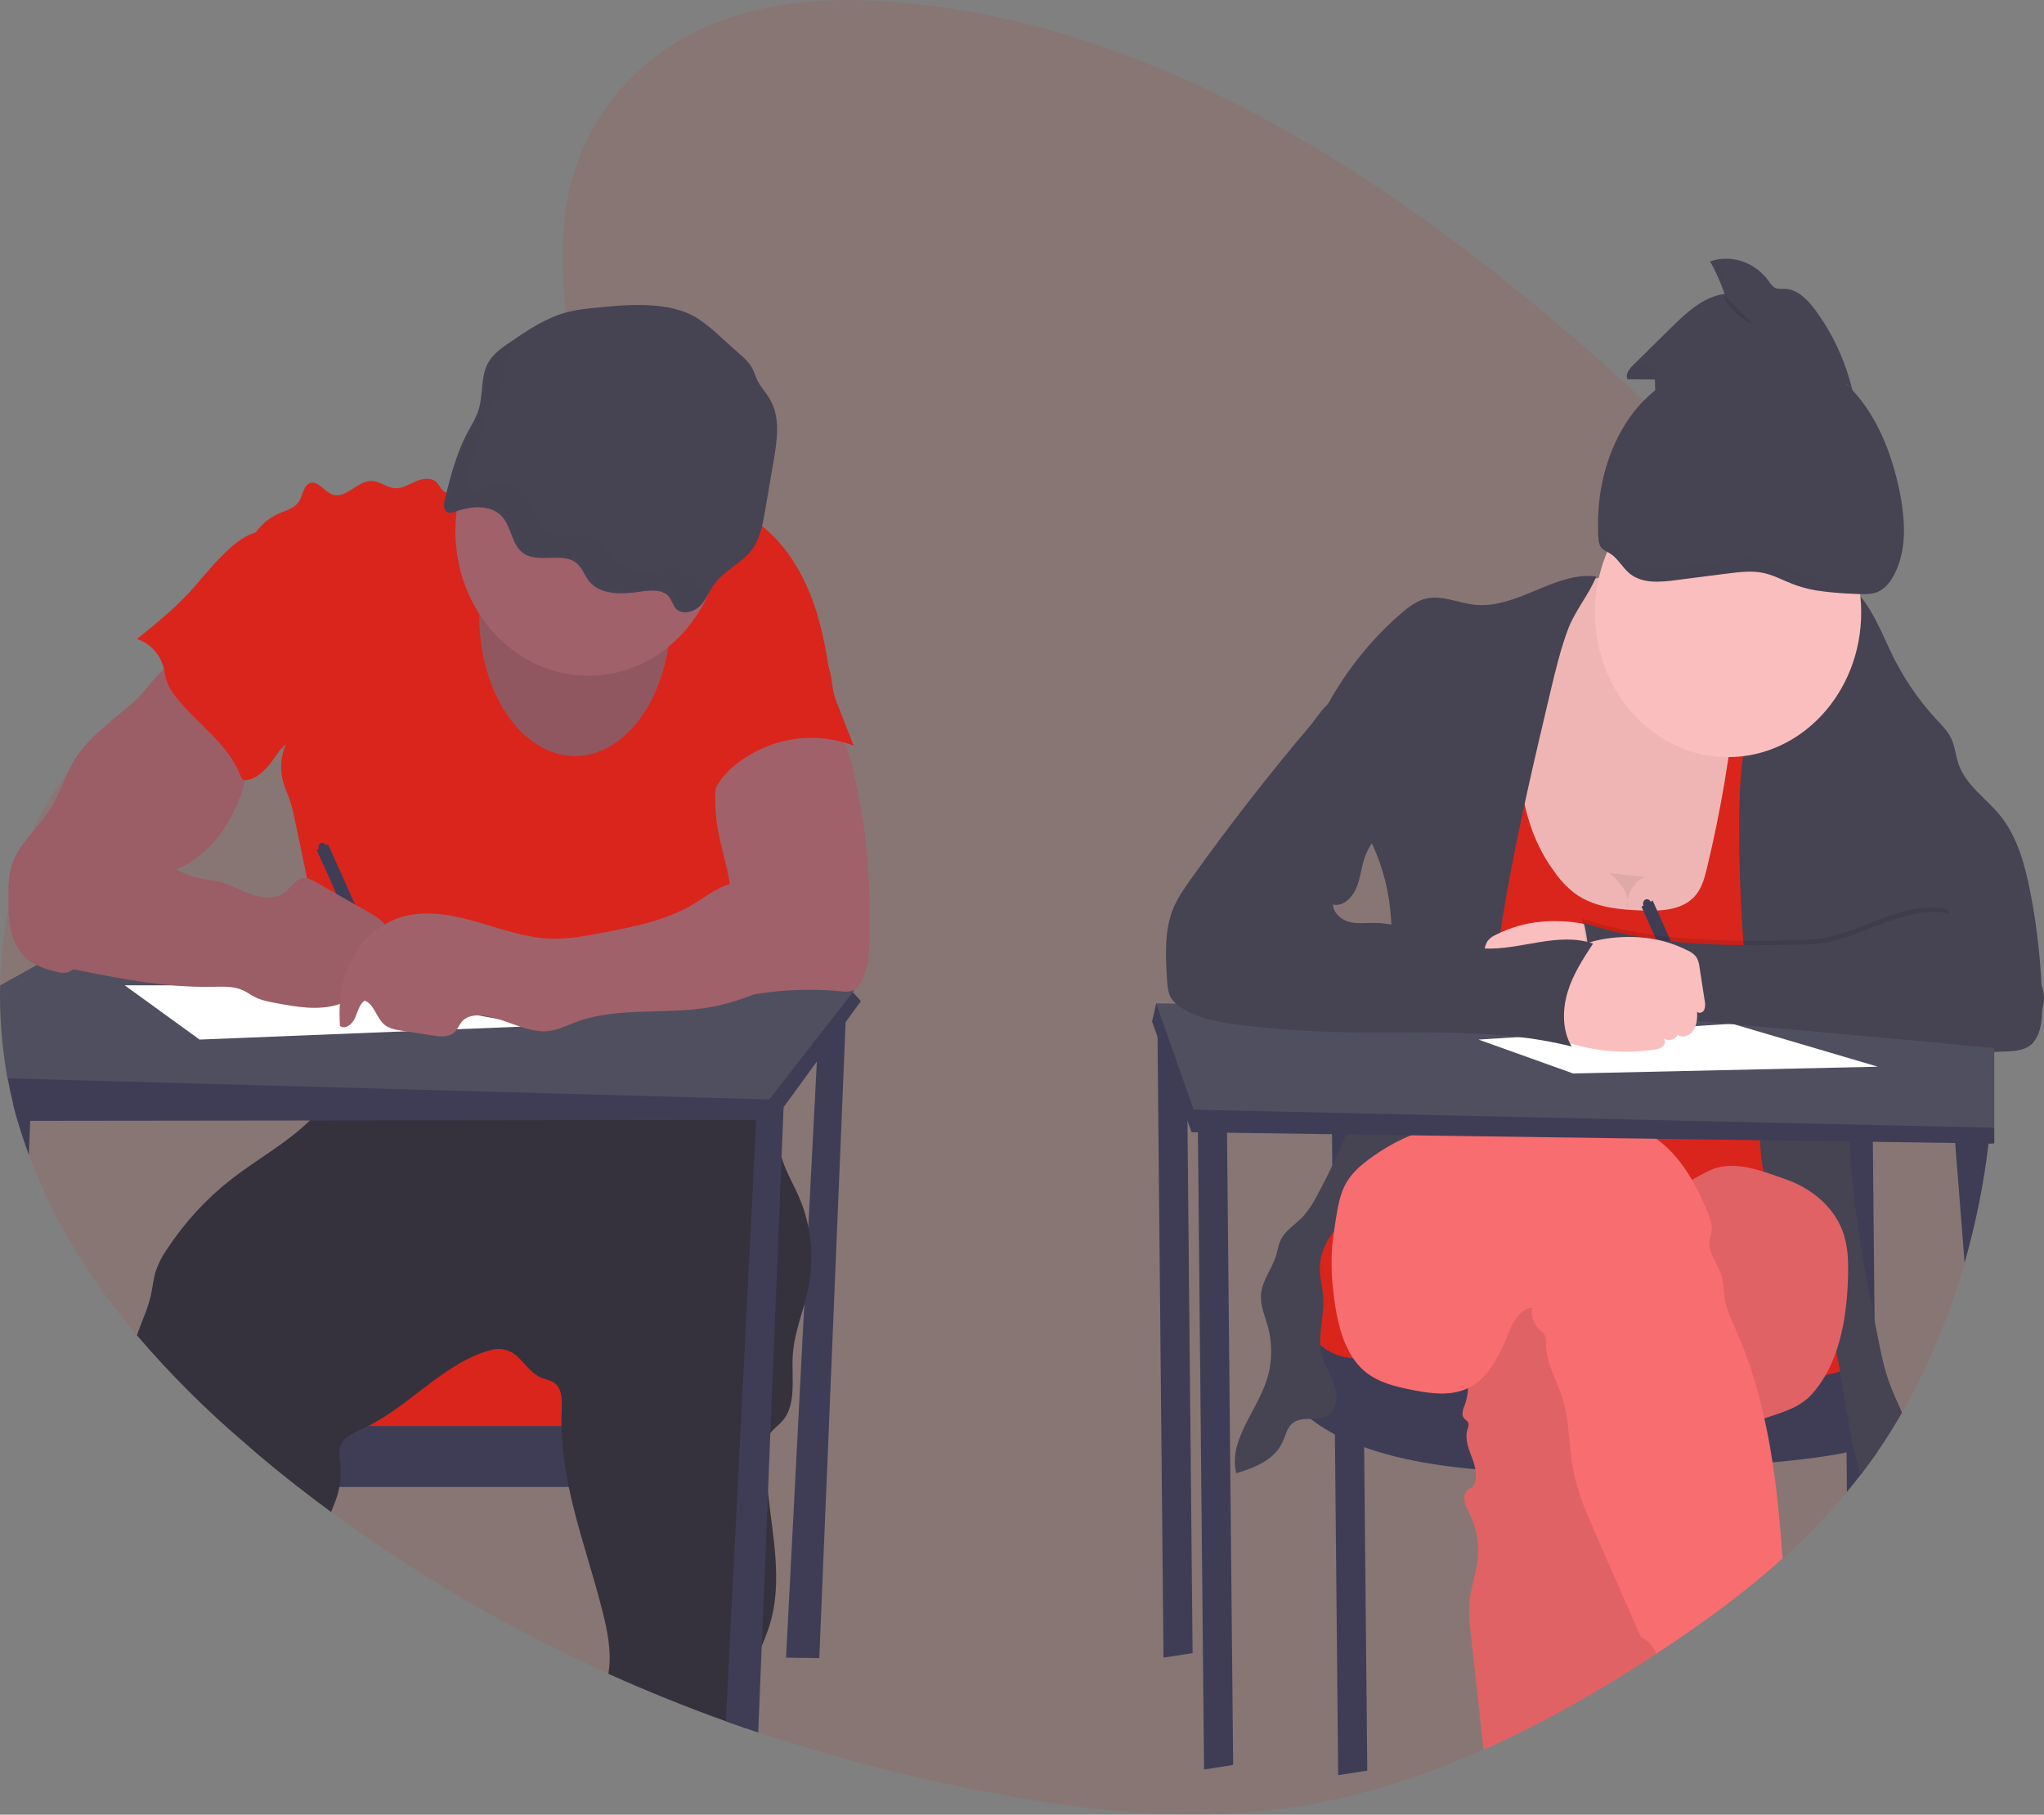 <svg width="214" height="190" viewBox="0 0 214 190" fill="none" xmlns="http://www.w3.org/2000/svg">
<rect x="0" y="0" width="214" height="190" fill="#808080" stroke="none"/>
<g clip-path="url(#clip0)">
<path opacity="0.1" d="M208.796 110.142C208.796 110.286 208.796 110.43 208.796 110.572C208.773 113.061 208.637 115.544 208.389 118.021C208.39 118.036 208.39 118.051 208.389 118.066C208.37 118.271 208.348 118.475 208.326 118.681C208.289 119.029 208.25 119.374 208.206 119.722C207.699 123.955 206.859 128.134 205.696 132.212C204.138 137.723 201.935 142.993 199.142 147.894C198.283 149.393 197.368 150.843 196.397 152.245C195.879 152.988 195.35 153.715 194.803 154.429C194.42 154.929 194.029 155.421 193.632 155.906L193.384 156.204C191.291 158.701 189.035 161.03 186.634 163.174C182.715 166.704 178.496 169.775 174.209 172.624C173.965 172.787 173.719 172.948 173.473 173.097C173.455 173.111 173.437 173.123 173.418 173.133C167.592 176.961 161.55 180.415 155.325 183.181C148.51 186.217 141.474 188.424 134.254 189.39C124.19 190.734 114.005 189.641 104.003 187.762C95.684 186.209 87.466 184.075 79.4 181.374L78.072 180.922C77.384 180.684 76.697 180.441 76.01 180.193C71.863 178.702 67.763 177.046 63.709 175.224C53.527 170.667 43.8 164.991 34.679 158.286C33.518 157.437 32.374 156.57 31.246 155.683C29.669 154.45 28.112 153.18 26.573 151.874L25.624 151.074C21.598 147.648 17.825 143.883 14.342 139.814C9.656 134.273 5.652 128.022 3.02 120.886C2.605 119.764 2.224 118.622 1.879 117.457L1.846 117.342C1.672 116.75 1.511 116.159 1.363 115.543C1.145 114.663 0.954 113.772 0.79 112.87C0.755 112.697 0.725 112.524 0.697 112.349C0.176 109.313 -0.054 106.226 0.011 103.138C0.065 100.433 0.357 97.739 0.882 95.094C1.419 92.351 2.247 89.686 3.349 87.151C4.344 84.871 5.613 82.745 7.122 80.826C8.182 79.485 9.374 78.275 10.677 77.216C13.04 75.304 15.659 73.972 18.374 72.919C19.65 72.422 20.943 71.987 22.243 71.582C23.164 71.294 24.089 71.019 25.01 70.749L27.727 69.952C29.469 69.436 31.211 68.906 32.927 68.334C37.603 66.782 42.186 64.903 46.426 62.102C47.096 61.659 47.78 61.174 48.464 60.654C49.334 59.996 50.192 59.281 51.041 58.51C51.899 57.729 52.74 56.894 53.541 56.009C53.665 55.872 53.787 55.735 53.909 55.595C54.562 54.847 55.196 54.064 55.783 53.25C56.071 52.853 56.349 52.448 56.615 52.036C56.983 51.466 57.331 50.887 57.654 50.29C59.269 47.309 60.266 44.02 60.149 40.554C60.132 39.983 60.084 39.413 60.007 38.848C59.724 36.759 59.452 34.719 59.252 32.725C58.411 24.474 58.766 16.993 64.464 9.964C71.549 1.226 82.668 -0.556 92.79 0.142C122.055 2.153 148.695 20.31 172.107 41.926C174.132 43.794 176.132 45.687 178.108 47.605C178.606 48.088 179.104 48.573 179.604 49.062C183.305 52.685 186.95 56.442 190.344 60.467C190.618 60.793 190.893 61.12 191.163 61.449C191.328 61.652 191.496 61.853 191.659 62.059C192.717 63.36 193.744 64.693 194.74 66.058C197.407 69.68 199.763 73.561 201.777 77.651C204.861 84.071 206.948 90.999 207.956 98.158C208.335 100.757 208.584 103.377 208.703 106.006C208.74 106.78 208.764 107.556 208.777 108.329C208.777 108.578 208.777 108.824 208.777 109.072C208.799 109.432 208.799 109.782 208.796 110.142Z" fill="#DA251C"/>
<path d="M85.779 106.173L82.296 173.556L85.779 173.606L88.61 105.227L85.779 106.173Z" fill="#3F3D56"/>
<path d="M72.934 140.313H29.824V150.487H72.934V140.313Z" fill="#DA251C"/>
<path d="M75.764 149.302V155.69H31.233C29.656 154.457 28.099 153.187 26.56 151.881V149.302H75.764Z" fill="#3F3D56"/>
<path d="M84.656 134.763C84.534 135.375 84.375 135.981 84.207 136.584C83.713 138.328 83.119 140.048 83.003 141.861C82.849 144.255 83.439 147.04 81.915 148.779C81.523 149.229 81.011 149.565 80.661 150.045C80.607 150.12 80.557 150.199 80.513 150.281C80.199 150.845 80.162 151.531 80.158 152.174C80.161 153.547 80.244 154.918 80.404 156.279C80.92 160.964 81.939 165.658 80.6 170.08C80.357 170.847 80.074 171.599 79.753 172.331C79.1 173.892 78.388 175.432 78.174 177.124C78.017 178.378 78.065 179.67 78.057 180.945C77.369 180.707 76.681 180.464 75.995 180.217C71.848 178.726 67.747 177.07 63.693 175.248C63.704 175.184 63.715 175.118 63.724 175.054C64.035 172.948 63.608 170.795 63.09 168.741C62.002 164.39 60.46 160.082 59.548 155.7C59.181 153.988 58.94 152.248 58.827 150.494C58.801 150.102 58.786 149.707 58.784 149.311C58.773 148.796 58.784 148.28 58.803 147.759C58.849 146.721 58.89 145.488 58.126 144.856C57.706 144.513 57.151 144.454 56.661 144.246C55.716 143.846 55.069 142.918 54.32 142.175C53.963 141.799 53.527 141.522 53.049 141.37C52.572 141.217 52.067 141.193 51.579 141.3C46.685 142.519 43.088 147.031 38.533 149.311C38.357 149.401 38.18 149.486 38.002 149.567C37.413 149.801 36.852 150.113 36.332 150.494C35.966 150.77 35.701 151.176 35.583 151.642C35.467 152.144 35.568 152.669 35.624 153.185C35.716 154.023 35.683 154.872 35.526 155.7C35.467 156.02 35.389 156.336 35.293 156.646C35.119 157.207 34.886 157.756 34.664 158.302C33.503 157.454 32.358 156.586 31.23 155.7C29.654 154.466 28.097 153.196 26.558 151.89L25.624 151.074C21.598 147.648 17.825 143.883 14.342 139.814C14.805 138.394 15.476 137.074 15.798 135.619C15.981 134.784 16.049 133.916 16.301 133.104C16.592 132.263 16.997 131.473 17.503 130.762C19.354 127.956 21.615 125.498 24.196 123.484C26.893 121.383 30.009 119.698 32.437 117.313C33.422 116.376 34.271 115.282 34.956 114.069C34.997 113.996 35.036 113.918 35.071 113.833C35.261 113.404 35.392 112.949 35.461 112.479C35.635 111.419 35.609 110.255 35.696 109.238C38.653 109.794 41.668 109.893 44.651 109.531C48.124 109.108 51.52 108.06 54.993 107.653C55.254 107.619 55.518 107.593 55.781 107.57C56.894 107.473 58.008 107.451 59.126 107.466C60.059 107.466 60.993 107.511 61.928 107.544L72.211 107.922C73.35 107.965 74.512 108.012 75.572 108.464C76.831 109.001 77.839 110.071 78.647 111.247C78.749 111.398 78.851 111.549 78.947 111.706C79.612 112.759 80.145 113.904 80.532 115.11C80.574 115.233 80.613 115.347 80.65 115.482C80.748 115.811 80.833 116.142 80.909 116.478C80.968 116.741 81.02 117.003 81.068 117.268C81.307 118.579 81.449 119.918 81.828 121.184C81.854 121.276 81.882 121.368 81.913 121.458C82.368 122.845 83.123 124.087 83.694 125.419C84.105 126.383 84.419 127.393 84.63 128.431C85.056 130.515 85.065 132.675 84.656 134.763Z" fill="#35323E"/>
<path d="M53.399 50.089C52.48 49.294 51.148 49.876 50.072 50.389C49.171 50.822 48.242 51.187 47.294 51.48C47.1 51.561 46.89 51.585 46.685 51.549C46.249 51.435 46.066 50.874 45.742 50.534C45.178 49.945 44.255 50.084 43.528 50.404C42.8 50.723 42.082 51.184 41.303 51.114C40.471 51.042 39.748 50.375 38.907 50.354C37.427 50.316 36.184 52.299 34.784 51.774C33.93 51.454 33.26 50.248 32.419 50.591C31.766 50.86 31.707 51.842 31.313 52.483C30.849 53.231 29.946 53.442 29.173 53.773C26.737 54.819 25.123 57.769 25.441 60.594C25.617 62.153 26.312 63.583 26.771 65.071C28.134 69.398 27.666 74.279 29.384 78.453C29.602 78.231 29.724 78.148 29.935 77.928C29.392 79.152 29.287 80.552 29.641 81.855C29.822 82.511 30.116 83.121 30.338 83.762C30.569 84.482 30.755 85.217 30.895 85.963L32.789 95.044C33.53 98.593 34.272 102.142 34.401 105.776C34.481 108.139 34.314 110.504 33.904 112.827C37.336 112.209 40.475 110.555 43.952 110.577C45.228 110.577 46.493 110.813 47.758 111.003C51.446 111.563 55.166 111.838 58.89 111.824C59.469 111.859 60.05 111.771 60.597 111.563C61.076 111.341 61.468 110.946 61.921 110.66C62.807 110.092 63.881 109.95 64.902 109.95C69.559 109.857 74.046 111.71 78.673 112.363C80.5 108.197 80.608 103.204 79.206 98.848C78.79 97.554 78.231 96.293 78.065 94.933C77.999 94.096 77.981 93.256 78.013 92.417C78.006 90.27 77.65 88.141 76.962 86.129C76.692 85.341 76.367 84.538 76.395 83.698C76.424 82.859 76.805 82.075 77.179 81.332C77.939 79.818 78.703 78.29 79.777 77.012C80.876 75.692 82.252 74.686 83.613 73.7L86.972 71.248C86.513 68.094 85.921 64.773 84.691 61.872C83.461 58.971 81.621 56.304 79.132 54.608C78.293 54.06 77.415 53.585 76.507 53.188C75.235 52.606 73.911 52.093 72.533 52.005C70.965 51.908 69.422 52.365 67.874 52.649C63.001 53.541 57.266 53.432 53.399 50.089Z" fill="#DA251C"/>
<path d="M90.134 104.82L88.536 107.014L85.522 111.147L82.039 115.924L81.066 117.258H79.178L32.434 117.318L3.161 117.353H1.855C1.681 116.762 1.52 116.17 1.372 115.555C1.154 114.675 0.963 113.784 0.799 112.881C0.764 112.709 0.734 112.536 0.705 112.361L11.326 104.816L15.319 104.792L27.534 104.716L34.355 104.674H35.6H36.382L40.928 104.648L75.577 104.432L77.349 104.42H78.118L80.153 104.409L87.728 104.361L89.183 103.76L89.289 103.883L90.134 104.82Z" fill="#3F3D56"/>
<path d="M89.481 103.637L89.3 103.874L88.111 105.395L85.664 108.535L80.532 115.11L35.071 113.849L0.79 112.903C0.755 112.73 0.725 112.557 0.697 112.382C0.176 109.346 -0.054 106.259 0.011 103.171L3.812 101.056L4.683 100.569L11.461 96.783L17.409 93.471L32.924 95.661L36.36 96.146L37.915 96.364L40.19 96.686L40.382 96.714L76.06 101.742L80.003 102.298L82.318 102.625L89.45 103.633L89.481 103.637Z" fill="#504F60"/>
<path d="M82.078 114.994L82.041 115.924L81.823 121.174L80.652 150.04L80.404 156.279L79.751 172.33L79.383 181.397L78.055 180.945C77.367 180.707 76.679 180.464 75.993 180.216L79.178 117.28L79.246 115.959L80.648 115.486L82.078 114.994Z" fill="#3F3D56"/>
<path d="M3.262 114.926L3.164 117.355L3.02 120.905C2.605 119.783 2.224 118.64 1.879 117.476L1.846 117.36C1.672 116.769 1.511 116.177 1.363 115.562L3.262 114.926Z" fill="#3F3D56"/>
<path d="M60.197 79.151C65.728 79.151 70.212 72.583 70.212 64.482C70.212 56.38 65.728 49.812 60.197 49.812C54.665 49.812 50.181 56.38 50.181 64.482C50.181 72.583 54.665 79.151 60.197 79.151Z" fill="#A1616A"/>
<path opacity="0.1" d="M60.197 79.151C65.728 79.151 70.212 72.583 70.212 64.482C70.212 56.38 65.728 49.812 60.197 49.812C54.665 49.812 50.181 56.38 50.181 64.482C50.181 72.583 54.665 79.151 60.197 79.151Z" fill="black"/>
<path d="M61.612 70.752C69.308 70.752 75.546 63.972 75.546 55.609C75.546 47.246 69.308 40.466 61.612 40.466C53.916 40.466 47.678 47.246 47.678 55.609C47.678 63.972 53.916 70.752 61.612 70.752Z" fill="#A1616A"/>
<path d="M61.888 32.27C61.038 32.344 60.193 32.484 59.361 32.689C57.157 33.271 55.252 34.563 53.397 35.831C52.565 36.401 51.71 36.995 51.194 37.833C50.266 39.335 50.626 41.247 50.105 42.915C49.835 43.772 49.339 44.541 48.919 45.338C47.762 47.524 47.157 49.926 46.563 52.304C46.441 52.796 46.406 53.463 46.9 53.652C47.185 53.717 47.481 53.68 47.745 53.548C49.306 52.987 51.29 52.827 52.448 53.965C53.606 55.103 53.508 57.121 54.886 57.987C56.465 58.988 58.929 57.779 60.362 58.959C60.976 59.466 61.198 60.277 61.701 60.888C62.873 62.307 65.126 62.239 67.001 61.952C68.076 61.787 69.396 61.675 70.049 62.496C70.362 62.885 70.452 63.417 70.815 63.767C71.468 64.401 72.664 64.079 73.302 63.429C73.939 62.778 74.244 61.898 74.776 61.167C75.81 59.747 77.628 58.974 78.695 57.57C79.587 56.387 79.857 54.906 80.101 53.477L81.009 48.18C81.377 46.031 81.712 43.684 80.6 41.791C80.204 41.11 79.635 40.523 79.293 39.818C79.065 39.345 78.936 38.846 78.671 38.398C78.356 37.932 77.979 37.52 77.554 37.173L75.405 35.24C74.67 34.541 73.884 33.908 73.055 33.347C69.988 31.404 65.394 31.915 61.888 32.27Z" fill="#464353"/>
<path d="M15.992 71.277C15.476 71.873 14.999 72.517 14.446 73.075C13.96 73.545 13.451 73.987 12.922 74.4C12.069 75.094 11.234 75.812 10.418 76.555C9.567 77.287 8.797 78.123 8.123 79.047C6.961 80.743 6.41 82.854 5.321 84.607C4.359 86.162 3.002 87.389 2.025 88.932C1.596 89.581 1.277 90.308 1.084 91.078C0.94 91.824 0.875 92.585 0.89 93.347C0.871 94.596 0.853 95.86 1.089 97.083C1.324 98.306 1.84 99.508 2.724 100.31C3.545 101.056 4.605 101.399 5.643 101.683C6.179 101.827 6.758 101.962 7.268 101.732C7.64 101.528 7.964 101.231 8.213 100.866L10.862 97.554C12.635 95.33 14.476 93.058 16.909 91.757C17.671 91.353 18.474 91.047 19.238 90.655C22.478 88.958 24.768 85.485 25.657 81.699C25.874 80.774 26.014 79.83 26.155 78.886L26.538 76.297C26.568 76.168 26.568 76.032 26.538 75.902C26.479 75.757 26.382 75.632 26.26 75.543C24.414 73.923 22.686 72.151 21.091 70.243C20.712 69.788 20.357 69.166 19.92 68.785C19.371 68.312 19.412 68.348 18.753 68.785C17.738 69.484 16.81 70.321 15.992 71.277Z" fill="#A1616A"/>
<path d="M34.117 88.502C34.096 88.447 34.063 88.397 34.023 88.356C33.983 88.315 33.936 88.283 33.884 88.262C33.833 88.241 33.777 88.232 33.722 88.235C33.667 88.238 33.613 88.253 33.564 88.279C33.514 88.305 33.47 88.342 33.434 88.387C33.397 88.433 33.37 88.485 33.353 88.542C33.336 88.599 33.33 88.66 33.335 88.719C33.34 88.779 33.355 88.837 33.382 88.89L33.164 89.006L39.656 103.467L40.83 102.845L34.337 88.374L34.117 88.502Z" fill="#3F3D56"/>
<path opacity="0.04" d="M15.992 71.277C15.476 71.873 14.999 72.517 14.446 73.075C13.96 73.545 13.451 73.987 12.922 74.4C12.069 75.094 11.234 75.812 10.418 76.555C9.567 77.287 8.797 78.123 8.123 79.047C6.961 80.743 6.41 82.854 5.321 84.607C4.359 86.162 3.002 87.389 2.025 88.932C1.596 89.581 1.277 90.308 1.084 91.078C0.94 91.824 0.875 92.585 0.89 93.347C0.871 94.596 0.853 95.86 1.089 97.083C1.324 98.306 1.84 99.508 2.724 100.31C3.545 101.056 4.605 101.399 5.643 101.683C6.179 101.827 6.758 101.962 7.268 101.732C7.64 101.528 7.964 101.231 8.213 100.866L10.862 97.554C12.635 95.33 14.476 93.058 16.909 91.757C17.671 91.353 18.474 91.047 19.238 90.655C22.478 88.958 24.768 85.485 25.657 81.699C25.874 80.774 26.014 79.83 26.155 78.886L26.538 76.297C26.568 76.168 26.568 76.032 26.538 75.902C26.479 75.757 26.382 75.632 26.26 75.543C24.414 73.923 22.686 72.151 21.091 70.243C20.712 69.788 20.357 69.166 19.92 68.785C19.371 68.312 19.412 68.348 18.753 68.785C17.738 69.484 16.81 70.321 15.992 71.277Z" fill="black"/>
<path d="M91.05 97.928C91.029 99.437 90.974 100.992 90.397 102.369C90.149 102.965 89.764 103.552 89.187 103.748C88.838 103.836 88.476 103.85 88.122 103.791C83.85 103.383 79.546 103.754 75.387 104.889C76.498 102.475 75.86 99.582 76.167 96.903C76.252 96.172 76.406 95.453 76.465 94.719C76.683 92.117 75.657 89.59 75.187 87.02C74.779 84.796 74.779 82.506 75.187 80.282C75.267 79.709 75.448 79.159 75.721 78.661C76.039 78.177 76.459 77.78 76.944 77.504C78.708 76.413 80.787 76.288 82.768 76.432C84.103 76.529 86.779 76.392 87.891 77.284C89.108 78.261 89.494 81.543 89.823 83.06C90.315 85.386 90.65 87.748 90.824 90.127C91.037 92.72 91.083 95.325 91.05 97.928Z" fill="#A1616A"/>
<path d="M13.059 103.167L20.897 108.845L56.169 107.425L32.872 103.167H13.059Z" fill="white"/>
<path d="M23.395 58.048C22.108 59.281 21.017 60.734 19.798 62.047C18.126 63.85 16.225 65.383 14.333 66.909C15.011 67.115 15.629 67.509 16.125 68.052C16.621 68.596 16.979 69.27 17.163 70.009C17.246 70.356 17.287 70.718 17.381 71.059C17.599 71.866 18.078 72.562 18.591 73.189C20.799 75.893 23.889 77.895 25.191 81.233C25.233 81.395 25.325 81.537 25.452 81.635C25.558 81.686 25.676 81.701 25.79 81.678C26.967 81.543 27.869 80.511 28.62 79.508C30.188 77.379 31.548 75.027 32.321 72.429C33.094 69.831 33.218 66.959 32.376 64.385C31.956 63.102 31.307 61.924 30.662 60.757C30.098 59.737 29.534 58.718 28.973 57.7C28.679 57.163 28.304 56.073 27.727 55.808C26.482 55.226 24.194 57.18 23.395 58.048Z" fill="#DA251C"/>
<path d="M87.523 73.34L89.376 78.072C87.359 77.306 85.203 77.073 83.087 77.392C80.971 77.711 78.955 78.573 77.205 79.906C76.149 80.727 75.18 81.759 74.704 83.069C74.468 83.118 74.225 83.093 74.002 82.998C73.779 82.903 73.585 82.742 73.443 82.532C73.164 82.108 73.003 81.605 72.977 81.084C72.805 79.267 73.439 77.486 74.066 75.787C74.358 74.992 74.658 74.18 75.176 73.534C75.694 72.888 76.382 72.462 77.07 72.06C79.265 70.741 81.564 69.637 83.94 68.762C84.941 68.409 85.991 68.416 86.552 69.434C87.203 70.648 87.014 72.048 87.523 73.34Z" fill="#DA251C"/>
<path d="M13.105 87.538C13.569 87.941 13.976 88.416 14.453 88.799C14.957 89.18 15.493 89.507 16.055 89.777L18.202 90.898C18.867 91.274 19.563 91.581 20.281 91.816C21.2 92.084 22.165 92.11 23.088 92.358C24.252 92.67 25.317 93.321 26.465 93.697C27.612 94.073 28.955 94.135 29.913 93.352C30.512 92.862 30.965 92.053 31.707 91.932C32.186 91.864 32.648 92.114 33.075 92.358L38.661 95.55C39.415 95.981 40.212 96.458 40.606 97.279C41 98.1 40.734 99.347 39.905 99.56C39.616 99.596 39.325 99.615 39.034 99.615C38.746 99.653 38.433 99.837 38.394 100.152C38.392 100.347 38.44 100.539 38.531 100.708C38.781 101.332 38.855 102.08 38.563 102.686C38.272 103.292 37.556 103.668 36.983 103.396C37.081 104.311 36.164 104.953 35.348 105.196C33.288 105.809 31.104 105.433 28.999 105.045C28.172 104.893 27.331 104.737 26.578 104.335C26.216 104.143 25.881 103.897 25.515 103.72C24.512 103.235 23.371 103.299 22.273 103.32C17.198 103.417 12.166 102.395 7.176 101.377C6.251 101.188 5.299 100.987 4.509 100.431C2.985 99.352 2.419 97.138 2.669 95.178C2.92 93.219 3.834 91.445 4.733 89.722L5.898 87.491C6.05 87.149 6.264 86.844 6.525 86.592C8.239 85.17 11.637 86.256 13.105 87.538Z" fill="#A1616A"/>
<path opacity="0.04" d="M13.105 87.538C13.569 87.941 13.976 88.416 14.453 88.799C14.957 89.18 15.493 89.507 16.055 89.777L18.202 90.898C18.867 91.274 19.563 91.581 20.281 91.816C21.2 92.084 22.165 92.11 23.088 92.358C24.252 92.67 25.317 93.321 26.465 93.697C27.612 94.073 28.955 94.135 29.913 93.352C30.512 92.862 30.965 92.053 31.707 91.932C32.186 91.864 32.648 92.114 33.075 92.358L38.661 95.55C39.415 95.981 40.212 96.458 40.606 97.279C41 98.1 40.734 99.347 39.905 99.56C39.616 99.596 39.325 99.615 39.034 99.615C38.746 99.653 38.433 99.837 38.394 100.152C38.392 100.347 38.44 100.539 38.531 100.708C38.781 101.332 38.855 102.08 38.563 102.686C38.272 103.292 37.556 103.668 36.983 103.396C37.081 104.311 36.164 104.953 35.348 105.196C33.288 105.809 31.104 105.433 28.999 105.045C28.172 104.893 27.331 104.737 26.578 104.335C26.216 104.143 25.881 103.897 25.515 103.72C24.512 103.235 23.371 103.299 22.273 103.32C17.198 103.417 12.166 102.395 7.176 101.377C6.251 101.188 5.299 100.987 4.509 100.431C2.985 99.352 2.419 97.138 2.669 95.178C2.92 93.219 3.834 91.445 4.733 89.722L5.898 87.491C6.05 87.149 6.264 86.844 6.525 86.592C8.239 85.17 11.637 86.256 13.105 87.538Z" fill="black"/>
<path d="M79.568 91.627C78.433 92.209 77.131 92.266 75.947 92.713C74.763 93.16 73.757 93.965 72.67 94.62C69.84 96.338 66.574 96.986 63.367 97.604C61.422 97.982 59.448 98.361 57.488 98.271C54.836 98.148 52.289 97.187 49.72 96.463C47.151 95.739 44.409 95.252 41.864 96.066C40.535 96.506 39.32 97.28 38.318 98.325C37.315 99.37 36.554 100.658 36.094 102.083C35.561 103.784 35.487 105.618 35.589 107.411C36.125 107.839 36.874 107.245 37.166 106.595C37.457 105.944 37.616 105.147 38.182 104.768C39.164 105.13 39.404 106.552 40.214 107.255C40.719 107.695 41.394 107.811 42.036 107.91L45.346 108.421C46.142 108.544 47.068 108.627 47.645 108.017C47.926 107.721 48.08 107.307 48.337 106.99C48.864 106.356 49.744 106.247 50.528 106.332C52.975 106.597 55.27 108.322 57.699 107.913C58.535 107.773 59.313 107.385 60.11 107.08C64.832 105.267 70.079 106.37 74.993 105.331C76.868 104.936 78.673 104.236 80.456 103.498C81.425 103.098 82.405 102.679 83.232 102.002C84.016 101.347 84.634 100.487 85.028 99.502C85.423 98.516 85.581 97.438 85.488 96.369C85.305 94.739 84.557 93.246 83.395 92.195C83.012 91.84 82.509 91.161 82.05 90.939C81.172 90.52 80.312 91.246 79.568 91.627Z" fill="#A1616A"/>
<g opacity="0.1">
<path opacity="0.1" d="M73.206 61.401C72.842 61.051 72.753 60.518 72.439 60.13C71.786 59.309 70.467 59.42 69.391 59.586C67.517 59.872 65.254 59.939 64.092 58.521C63.589 57.911 63.367 57.102 62.753 56.593C61.32 55.41 58.855 56.621 57.277 55.621C55.899 54.748 55.988 52.722 54.839 51.598C53.689 50.474 51.697 50.621 50.136 51.182C49.871 51.314 49.575 51.35 49.291 51.286C48.797 51.097 48.831 50.43 48.953 49.937C49.548 47.56 50.153 45.158 51.309 42.972C51.729 42.175 52.226 41.406 52.496 40.549C52.968 39.049 52.727 37.352 53.347 35.933C52.681 36.406 52.041 36.922 51.629 37.589C50.702 39.092 51.061 41.003 50.541 42.671C50.271 43.528 49.774 44.297 49.354 45.094C48.198 47.28 47.593 49.682 46.998 52.06C46.876 52.552 46.841 53.219 47.336 53.408C47.62 53.473 47.916 53.436 48.18 53.304C49.742 52.744 51.725 52.583 52.883 53.721C54.042 54.859 53.944 56.877 55.322 57.743C56.9 58.744 59.365 57.535 60.798 58.715C61.412 59.222 61.634 60.033 62.137 60.644C63.308 62.063 65.561 61.995 67.436 61.709C68.512 61.543 69.831 61.432 70.484 62.253C70.798 62.641 70.887 63.173 71.251 63.523C71.904 64.157 73.099 63.836 73.737 63.185C74.146 62.722 74.496 62.202 74.778 61.638C74.212 61.824 73.609 61.796 73.206 61.401Z" fill="black"/>
<path opacity="0.1" d="M77.173 58.798C77.032 58.995 76.902 59.199 76.783 59.411C77.619 58.763 78.505 58.157 79.13 57.331C79.292 57.118 79.438 56.89 79.566 56.65C78.697 57.327 77.791 57.949 77.173 58.798Z" fill="black"/>
</g>
<path d="M121.16 105.651L121.813 173.556L124.861 173.083L124.208 105.651H121.16Z" fill="#3F3D56"/>
<path d="M139.449 117.954L140.102 185.86L143.15 185.386L142.497 117.954H139.449Z" fill="#3F3D56"/>
<path d="M196.39 152.257L196.377 150.953V150.177L196.262 138.234L196.081 119.561L196.051 117.949H193.003L193.018 119.502L193.114 129.503L193.155 133.833L193.19 137.339L193.246 143.401L193.281 146.976V147.355L193.327 152.054L193.366 156.196L193.614 155.898C194.014 155.414 194.404 154.922 194.786 154.422L196.39 152.257Z" fill="#3F3D56"/>
<path d="M136.074 128.956L134.332 131.786L136.074 144.678L150.879 149.082H174.829L189.199 150.026L196.044 144.934L194.86 136.189L189.634 128.956H136.074Z" fill="#DA251C"/>
<path d="M134.332 131.786L133.461 139.646C133.461 139.646 128.889 155.056 165.685 154.112C202.48 153.168 196.166 150.023 196.166 150.023L195.948 140.905C195.948 140.905 197.231 145.22 178.53 144.636C159.83 144.051 142.388 142.163 142.388 142.163C142.388 142.163 135.856 143.42 134.332 131.786Z" fill="#3F3D56"/>
<path d="M164.988 61.335C162.889 62.374 161.3 64.387 160.235 66.614C159.17 68.84 158.572 71.284 157.981 73.712C157.359 76.272 156.734 78.839 156.412 81.463C155.837 86.129 156.268 91.033 158.241 95.224C160.213 99.414 163.858 102.795 168.125 103.602C169.773 103.917 171.467 103.853 173.133 103.666C176.144 103.319 179.109 102.609 181.975 101.548C184.969 100.448 188.084 98.754 189.417 95.633C190.19 93.823 190.255 91.76 190.218 89.768C190.115 84.338 189.361 78.946 187.973 73.728C187.57 72.214 187.102 70.688 186.249 69.412C185.395 68.137 184.228 67.203 183.037 66.337C177.945 62.61 171.252 58.24 164.988 61.335Z" fill="#FBBEBE"/>
<path opacity="0.05" d="M164.988 61.335C162.889 62.374 161.3 64.387 160.235 66.614C159.17 68.84 158.572 71.284 157.981 73.712C157.359 76.272 156.734 78.839 156.412 81.463C155.837 86.129 156.268 91.033 158.241 95.224C160.213 99.414 163.858 102.795 168.125 103.602C169.773 103.917 171.467 103.853 173.133 103.666C176.144 103.319 179.109 102.609 181.975 101.548C184.969 100.448 188.084 98.754 189.417 95.633C190.19 93.823 190.255 91.76 190.218 89.768C190.115 84.338 189.361 78.946 187.973 73.728C187.57 72.214 187.102 70.688 186.249 69.412C185.395 68.137 184.228 67.203 183.037 66.337C177.945 62.61 171.252 58.24 164.988 61.335Z" fill="black"/>
<path d="M162.63 91.116C163.237 92.023 163.972 92.822 164.807 93.482C166.88 95.039 169.541 95.249 172.057 95.335C174.078 95.401 176.394 95.275 177.662 93.562C178.232 92.791 178.489 91.807 178.72 90.849C180.144 84.965 181.156 78.972 181.746 72.921L187.512 72.942C190.007 84.553 189.802 96.622 189.584 108.544L189.269 125.93L185.554 125.502C176.734 124.487 167.901 123.472 159.033 123.296C153.837 123.193 148.64 123.379 143.461 123.855L151.55 97.72C152.599 94.322 153.66 90.879 153.906 87.309C154.261 82.13 152.924 76.662 154.777 71.871C154.925 71.485 155.112 71.085 155.449 70.884C155.787 70.683 156.214 70.733 156.601 70.787C157.333 70.893 159.569 70.787 160.1 71.296C160.884 72.034 160.366 72.145 160.089 73.335C159.595 75.465 159.127 77.436 159.133 79.655C159.14 83.684 160.289 87.938 162.63 91.116Z" fill="#DA251C"/>
<path d="M196.39 152.257C197.361 150.856 198.277 149.406 199.136 147.906C198.7 146.893 198.221 145.904 197.84 144.87C197.257 143.285 196.922 141.605 196.591 139.937C196.477 139.369 196.365 138.801 196.253 138.233C195.034 132.056 193.889 125.79 193.651 119.527C193.63 119.007 193.616 118.486 193.61 117.966C193.61 117.89 193.61 117.817 193.61 117.729C193.61 117.159 193.61 116.589 193.61 116.021C193.636 114.601 193.719 113.17 193.869 111.746C193.897 111.466 193.93 111.187 193.965 110.908C193.965 110.846 193.978 110.787 193.987 110.726L208.792 110.139L210.037 110.089C210.893 110.056 211.799 110.004 212.504 109.477C213.691 108.592 213.83 106.777 213.811 105.218C213.739 101.277 213.327 97.352 212.583 93.494C212.021 90.593 211.22 87.629 209.421 85.4C207.945 83.568 205.807 82.236 205.038 79.958C204.753 79.111 204.681 78.181 204.311 77.372C203.941 76.563 203.329 75.969 202.752 75.344C200.722 73.157 199.037 70.622 197.766 67.839C196.885 65.908 195.929 63.779 194.777 62.444C194.72 62.376 194.664 62.312 194.605 62.25C193.625 61.197 192.504 60.736 191.176 61.453C190.937 61.583 190.71 61.737 190.497 61.912C190.023 62.305 189.59 62.752 189.205 63.246C187.864 64.923 186.687 66.747 185.694 68.688C184.995 70.055 184.395 71.479 183.899 72.947C183.508 74.107 183.185 75.292 182.931 76.496C182.743 77.388 182.595 78.29 182.478 79.194C182.042 82.591 182.042 86.055 182.103 89.495C182.169 92.656 182.297 95.825 182.56 98.974C182.626 99.736 182.698 100.497 182.778 101.257C182.938 102.76 183.135 104.259 183.37 105.752C183.464 106.323 183.56 106.893 183.667 107.461C183.693 107.612 183.721 107.764 183.749 107.913L183.762 107.976C184.05 109.296 184.273 110.632 184.431 111.977C184.448 112.146 184.461 112.314 184.47 112.481C184.507 113.255 184.501 114.03 184.453 114.803C184.402 115.716 184.324 116.627 184.285 117.54C184.285 117.701 184.285 117.859 184.27 118.013C184.259 118.475 184.27 118.936 184.27 119.397C184.314 120.501 184.435 121.6 184.631 122.684C184.998 124.7 185.633 126.648 186.514 128.466C186.597 128.637 186.682 128.805 186.767 128.97C187.871 131.114 189.264 133.08 190.285 135.273C191.166 137.247 191.824 139.329 192.245 141.475C192.39 142.183 192.528 142.893 192.659 143.604C192.861 144.74 193.042 145.885 193.227 147.03C193.244 147.144 193.264 147.267 193.283 147.371C193.529 148.89 193.789 150.402 194.122 151.885C194.315 152.749 194.533 153.601 194.788 154.438L196.39 152.257Z" fill="#464353"/>
<path d="M193.482 133.608C193.482 133.821 193.468 134.034 193.46 134.249C193.421 135.287 193.333 136.322 193.196 137.351C193.016 138.755 192.7 140.134 192.254 141.465C191.958 142.341 191.581 143.182 191.13 143.976C190.73 144.68 190.261 145.336 189.732 145.932C188.426 147.409 186.545 147.88 184.725 148.502C183.887 148.765 183.078 149.125 182.31 149.574C182.173 149.657 182.038 149.746 181.907 149.841L179.63 151.481C178.92 151.989 178.195 152.517 177.707 153.272C177.627 153.4 177.555 153.534 177.49 153.672C177.181 154.367 176.956 155.101 176.819 155.858C175.635 161.219 174.448 166.586 173.636 172.027C173.581 172.387 173.529 172.749 173.473 173.111L173.453 173.225C173.443 173.198 173.432 173.172 173.418 173.147C167.592 176.975 161.55 180.429 155.325 183.195L153.973 170.892C153.832 169.892 153.786 168.878 153.834 167.868C153.962 166.276 154.559 164.766 154.72 163.178C154.873 161.624 154.602 160.055 153.943 158.666C153.686 158.127 153.364 157.597 153.305 156.994C153.246 156.39 153.566 155.839 154.123 155.778C154.559 155.252 154.594 154.535 154.465 153.826C154.397 153.455 154.295 153.093 154.16 152.744C153.79 151.755 153.322 150.679 153.64 149.668C153.724 149.485 153.762 149.281 153.749 149.077C153.751 149.064 153.751 149.052 153.749 149.039C153.675 148.774 153.385 148.658 153.235 148.433C152.952 148.015 153.235 147.444 153.409 146.962C153.579 146.443 153.677 145.9 153.701 145.35C153.725 145.045 153.742 144.738 153.773 144.435C153.815 144.025 153.883 143.619 153.975 143.219C154.504 140.952 155.776 138.973 157.553 137.654C158.399 137.034 159.342 136.582 160.207 135.997C161.092 135.349 161.937 134.637 162.737 133.868C164.654 132.133 166.648 130.497 168.717 128.961C170.943 127.309 173.249 125.788 175.624 124.404C176.132 124.106 176.64 123.816 177.148 123.533C177.701 123.218 178.257 122.919 178.818 122.636C180.612 121.707 182.648 122.054 184.631 122.674C185.463 122.932 186.284 123.24 187.076 123.519C187.85 123.792 188.595 124.156 189.297 124.603C191.054 125.724 192.506 127.38 193.109 129.472C193.11 129.485 193.11 129.499 193.109 129.512C193.492 130.823 193.516 132.228 193.482 133.608Z" fill="#F86D70"/>
<path opacity="0.1" d="M193.482 133.608C193.482 133.821 193.468 134.034 193.46 134.249C193.421 135.287 193.333 136.322 193.196 137.351C193.016 138.755 192.7 140.134 192.254 141.465C191.958 142.341 191.581 143.182 191.13 143.976C190.73 144.68 190.261 145.336 189.732 145.932C188.426 147.409 186.545 147.88 184.725 148.502C183.887 148.765 183.078 149.125 182.31 149.574C182.173 149.657 182.038 149.746 181.907 149.841L179.63 151.481C178.92 151.989 178.195 152.517 177.707 153.272C177.627 153.4 177.555 153.534 177.49 153.672C177.181 154.367 176.956 155.101 176.819 155.858C175.635 161.219 174.448 166.586 173.636 172.027C173.581 172.387 173.529 172.749 173.473 173.111L173.453 173.225C173.443 173.198 173.432 173.172 173.418 173.147C167.592 176.975 161.55 180.429 155.325 183.195L153.973 170.892C153.832 169.892 153.786 168.878 153.834 167.868C153.962 166.276 154.559 164.766 154.72 163.178C154.873 161.624 154.602 160.055 153.943 158.666C153.686 158.127 153.364 157.597 153.305 156.994C153.246 156.39 153.566 155.839 154.123 155.778C154.559 155.252 154.594 154.535 154.465 153.826C154.397 153.455 154.295 153.093 154.16 152.744C153.79 151.755 153.322 150.679 153.64 149.668C153.724 149.485 153.762 149.281 153.749 149.077C153.751 149.064 153.751 149.052 153.749 149.039C153.675 148.774 153.385 148.658 153.235 148.433C152.952 148.015 153.235 147.444 153.409 146.962C153.579 146.443 153.677 145.9 153.701 145.35C153.725 145.045 153.742 144.738 153.773 144.435C153.815 144.025 153.883 143.619 153.975 143.219C154.504 140.952 155.776 138.973 157.553 137.654C158.399 137.034 159.342 136.582 160.207 135.997C161.092 135.349 161.937 134.637 162.737 133.868C164.654 132.133 166.648 130.497 168.717 128.961C170.943 127.309 173.249 125.788 175.624 124.404C176.132 124.106 176.64 123.816 177.148 123.533C177.701 123.218 178.257 122.919 178.818 122.636C180.612 121.707 182.648 122.054 184.631 122.674C185.463 122.932 186.284 123.24 187.076 123.519C187.85 123.792 188.595 124.156 189.297 124.603C191.054 125.724 192.506 127.38 193.109 129.472C193.11 129.485 193.11 129.499 193.109 129.512C193.492 130.823 193.516 132.228 193.482 133.608Z" fill="black"/>
<path d="M172.809 94.417C172.787 94.362 172.755 94.312 172.714 94.271C172.674 94.23 172.627 94.198 172.575 94.177C172.523 94.156 172.468 94.147 172.413 94.15C172.358 94.153 172.304 94.168 172.255 94.194C172.205 94.22 172.161 94.257 172.125 94.302C172.088 94.348 172.061 94.4 172.044 94.457C172.027 94.514 172.021 94.575 172.026 94.634C172.031 94.694 172.047 94.752 172.073 94.805L171.855 94.921L178.347 109.382L179.521 108.76L173.028 94.289L172.809 94.417Z" fill="#3F3D56"/>
<path d="M180.925 79.269C188.621 79.269 194.86 72.49 194.86 64.127C194.86 55.764 188.621 48.984 180.925 48.984C173.23 48.984 166.991 55.764 166.991 64.127C166.991 72.49 173.23 79.269 180.925 79.269Z" fill="#FBBEBE"/>
<path d="M199.317 54.752C199.251 53.549 199.087 52.354 198.825 51.182C198.006 47.356 196.51 43.59 193.934 40.843C193.776 40.171 193.586 39.508 193.366 38.858C193.362 38.841 193.357 38.825 193.351 38.81C192.583 36.517 191.472 34.377 190.063 32.476C189.247 31.374 188.189 30.285 186.887 30.243C186.521 30.229 186.133 30.297 185.798 30.115C185.551 29.942 185.344 29.71 185.191 29.438C184.546 28.553 183.691 27.876 182.718 27.48C181.744 27.084 180.69 26.985 179.669 27.193L179.534 27.224C179.458 27.24 179.382 27.259 179.316 27.28C179.251 27.302 179.133 27.337 179.042 27.368C179.142 27.548 179.24 27.73 179.336 27.915C179.594 28.415 179.834 28.926 180.054 29.448C180.237 29.883 180.406 30.326 180.562 30.775C178.332 31.052 176.516 32.772 174.857 34.409L170.951 38.261C170.944 38.268 170.938 38.275 170.932 38.282L170.819 38.401C170.79 38.432 170.762 38.462 170.736 38.495C170.725 38.505 170.716 38.516 170.708 38.529C170.675 38.566 170.644 38.607 170.614 38.647C170.56 38.721 170.511 38.8 170.468 38.883C170.447 38.919 170.428 38.956 170.411 38.995C170.405 39.006 170.4 39.018 170.396 39.03C170.382 39.062 170.37 39.096 170.359 39.13C170.358 39.134 170.358 39.139 170.359 39.144C170.353 39.163 170.348 39.183 170.344 39.203C170.299 39.369 170.313 39.548 170.381 39.705L172.957 39.735H173.259C173.272 40.109 173.283 40.485 173.296 40.859C172.888 41.192 172.495 41.547 172.121 41.924C171.712 42.335 171.329 42.774 170.973 43.239C168.65 46.289 167.437 50.229 167.315 54.194C167.315 54.317 167.315 54.431 167.315 54.559C167.315 54.92 167.315 55.282 167.315 55.642C167.315 55.879 167.335 56.115 167.352 56.352C167.353 56.66 167.429 56.963 167.57 57.23C167.589 57.26 167.609 57.288 167.631 57.315C167.762 57.469 167.918 57.594 168.093 57.684L168.28 57.783C168.374 57.833 168.463 57.88 168.55 57.935C169.371 58.439 169.856 59.411 170.603 60.036C170.647 60.071 170.69 60.107 170.734 60.138L170.832 60.209L170.893 60.251L170.975 60.303C171.03 60.339 171.086 60.371 171.143 60.4L171.247 60.457H171.265C171.352 60.5 171.439 60.54 171.528 60.575L171.652 60.623L171.689 60.637C171.724 60.649 171.761 60.663 171.798 60.672C171.872 60.696 171.945 60.717 172.016 60.736L172.234 60.788C172.319 60.805 172.406 60.821 172.493 60.833L172.621 60.852L172.752 60.866C172.96 60.887 173.169 60.899 173.379 60.902C174.039 60.897 174.699 60.848 175.354 60.753L180.91 60.043C182.171 59.884 183.458 59.726 184.701 60.005C185.755 60.242 186.726 60.786 187.749 61.172C187.98 61.259 188.21 61.34 188.443 61.408C188.528 61.434 188.615 61.463 188.703 61.486L188.822 61.519L189.101 61.593C189.201 61.619 189.301 61.645 189.401 61.666C189.543 61.699 189.682 61.728 189.824 61.756C189.92 61.777 190.018 61.794 190.116 61.813H190.135L190.414 61.86H190.481L190.688 61.891C190.788 61.907 190.888 61.922 190.991 61.933C191.213 61.963 191.435 61.989 191.657 62.011C192.016 62.049 192.378 62.078 192.746 62.101L193.107 62.125L193.469 62.144L194.557 62.196H194.605H194.757C195.21 62.23 195.665 62.205 196.112 62.12C196.19 62.104 196.266 62.085 196.343 62.061C196.419 62.038 196.482 62.014 196.56 61.986C197.377 61.645 197.973 60.862 198.387 60.024C198.474 59.847 198.555 59.669 198.629 59.487C198.703 59.305 198.77 59.12 198.831 58.936C198.907 58.699 198.973 58.474 199.029 58.238C199.047 58.174 199.062 58.11 199.075 58.044C199.088 57.977 199.118 57.847 199.136 57.748C199.19 57.476 199.232 57.201 199.262 56.925C199.262 56.837 199.282 56.747 199.29 56.66C199.31 56.423 199.325 56.203 199.334 55.971C199.334 55.796 199.334 55.618 199.334 55.441C199.332 55.249 199.317 54.996 199.317 54.752ZM193.734 40.627C193.558 40.447 193.377 40.275 193.194 40.111C193.398 40.251 193.579 40.425 193.732 40.627H193.734Z" fill="#464353"/>
<path d="M154.182 63.294C152.543 63.074 150.916 62.293 149.299 62.676C148.286 62.913 147.415 63.597 146.605 64.299C143.591 66.925 141.028 70.109 139.035 73.704C138.697 74.242 138.46 74.847 138.336 75.484C138.232 76.222 138.417 76.972 138.637 77.68C140.126 82.461 143.311 86.455 144.761 91.251C146.285 96.296 145.756 101.808 144.633 106.976C143.24 113.355 140.977 119.472 137.918 125.123C137.503 125.964 136.983 126.738 136.372 127.423C135.58 128.251 134.515 128.843 134.045 129.926C133.827 130.4 133.764 130.939 133.609 131.445C133.174 132.865 132.12 134.081 132.018 135.579C131.942 136.722 132.44 137.803 132.743 138.891C133.253 140.761 133.199 142.759 132.588 144.593C131.484 147.882 128.597 150.873 129.436 154.254C131.306 153.67 133.379 152.91 134.26 151.024C134.572 150.357 134.726 149.562 135.251 149.075C136.298 148.107 138.081 148.982 139.194 148.093C140.034 147.416 140.065 146.03 139.69 144.965C139.316 143.9 138.671 142.963 138.384 141.868C137.883 139.892 138.684 137.803 138.536 135.761C138.467 134.815 138.199 133.908 138.179 132.967C138.142 131.138 139.074 129.418 140.313 128.175C141.552 126.933 143.083 126.11 144.589 125.298L150.285 122.223C152.351 121.11 154.615 119.755 155.293 117.36C155.549 116.464 155.552 115.508 155.565 114.571C155.758 100.254 159.059 86.226 162.34 72.358C162.85 70.21 163.368 68.052 164.126 65.989C164.883 63.926 166.366 62.27 167.122 60.353C162.739 59.795 158.735 63.914 154.182 63.294Z" fill="#464353"/>
<path d="M185.58 153.111C186.083 156.424 186.39 159.807 186.63 163.174C182.711 166.704 178.491 169.775 174.204 172.624C173.96 172.787 173.714 172.948 173.468 173.097L173.449 173.211C173.439 173.184 173.427 173.158 173.414 173.132C173.081 172.351 172.5 171.728 171.777 171.377C170.17 167.71 168.564 164.042 166.96 160.375C166.09 158.394 165.219 156.395 164.783 154.259C164.783 154.214 164.764 154.166 164.757 154.121C164.426 152.465 164.35 150.745 164.13 149.067C164.019 148.107 163.82 147.16 163.536 146.242C163.274 145.426 162.915 144.634 162.597 143.836C162.205 142.852 161.877 141.856 161.861 140.793C161.861 140.455 161.881 140.084 161.729 139.8C161.566 139.555 161.364 139.344 161.134 139.175C160.847 138.898 160.629 138.546 160.501 138.153C160.373 137.759 160.339 137.337 160.403 136.925C159.096 136.998 158.36 138.524 157.836 139.819C157.359 141.084 156.732 142.277 155.972 143.368C155.418 144.147 154.713 144.784 153.908 145.235C153.836 145.272 153.764 145.31 153.69 145.343C151.872 146.214 149.749 145.906 147.779 145.514C146.057 145.171 144.276 144.745 142.891 143.581L142.743 143.453C142.333 143.083 141.967 142.658 141.654 142.189C140.494 140.467 139.98 138.198 139.695 136.038C139.669 135.834 139.642 135.631 139.619 135.427C139.421 133.901 139.366 132.357 139.455 130.818C139.481 130.44 139.518 130.061 139.564 129.685C139.595 129.448 139.627 129.193 139.664 128.947C139.663 128.94 139.663 128.932 139.664 128.925C139.721 128.535 139.782 128.142 139.843 127.742C140.061 126.401 140.278 125.024 140.931 123.869C141.361 123.151 141.904 122.52 142.534 122.005C142.769 121.804 143.011 121.612 143.255 121.427C143.651 121.129 144.058 120.845 144.472 120.578C145.512 119.901 146.605 119.323 147.738 118.851C148.007 118.737 148.282 118.631 148.556 118.529C149.623 118.117 150.77 118.018 151.883 118.243C152.869 118.398 153.866 118.461 154.861 118.432C157.415 118.378 159.98 117.848 162.53 117.505C166.07 117.031 169.874 116.975 172.961 118.924C173.109 119.016 173.253 119.113 173.396 119.215C174.921 120.299 176.149 121.818 177.139 123.514C177.357 123.872 177.546 124.238 177.734 124.61C178.165 125.462 178.555 126.339 178.903 127.236C179.108 127.677 179.219 128.162 179.227 128.656C179.222 128.75 179.21 128.843 179.192 128.935C179.134 129.271 179.016 129.597 178.975 129.938C178.837 131.228 179.845 132.304 180.222 133.532C180.466 134.332 180.44 135.188 180.577 136.031C180.775 137.214 181.309 138.278 181.788 139.343C182.545 141.057 183.192 142.825 183.725 144.636C184.104 145.897 184.429 147.177 184.714 148.469C184.807 148.884 184.895 149.299 184.977 149.716C185.215 150.861 185.408 151.982 185.58 153.111Z" fill="#F86D70"/>
<path d="M208.794 118.073V119.729L208.513 119.724L208.2 119.719L204.699 119.672L196.072 119.549L193.651 119.516L193.024 119.506L189.39 119.457L184.27 119.383L173.405 119.23L154.552 118.965L147.748 118.87L145.018 118.832L142.506 118.797L140.94 118.773L139.457 118.752L128.464 118.598L125.416 118.555L124.752 118.546L124.321 117.337L121.188 108.556L120.615 106.952L121.051 105.059L123.01 106.479L124.217 106.642L144.075 109.325L147.803 109.829L155.706 110.899L163.449 111.944L166.484 112.354L184.444 114.781L189.462 115.46L193.617 116.021L208.387 118.018L208.794 118.073Z" fill="#3F3D56"/>
<path d="M121.051 105.059L124.97 116.18L208.794 118.073V106.006L121.051 105.059Z" fill="#504F60"/>
<path d="M125.405 117.363L126.059 185.268L129.107 184.795L128.454 117.363H125.405Z" fill="#3F3D56"/>
<path d="M208.513 119.721H208.2C207.692 123.955 206.852 128.134 205.689 132.212L204.699 119.672L204.657 119.137L208.32 118.678L208.441 118.664L208.513 119.721Z" fill="#3F3D56"/>
<path d="M196.602 111.684L164.705 112.394L154.798 108.845L181.361 107.189L196.602 111.684Z" fill="white"/>
<path d="M156.59 97.885C156.252 98.026 155.952 98.258 155.719 98.56C155.537 98.886 155.426 99.254 155.395 99.634L154.859 103.105C154.778 103.422 154.792 103.76 154.901 104.068C155.04 104.359 155.445 104.51 155.647 104.269C155.621 104.948 155.676 105.672 156.039 106.226C156.403 106.779 157.165 107.07 157.679 106.685C157.759 106.827 157.868 106.949 157.996 107.042C158.124 107.135 158.269 107.196 158.422 107.222C158.574 107.247 158.729 107.237 158.877 107.191C159.025 107.144 159.163 107.064 159.279 106.954C158.97 107.068 158.948 107.581 159.168 107.842C159.414 108.078 159.728 108.214 160.056 108.227C163.882 108.813 167.783 108.28 171.356 106.682C171.694 106.531 170.805 102.009 170.716 101.546C170.498 100.455 170.39 99.123 169.543 98.389C167.518 96.634 163.921 96.288 161.454 96.496C159.769 96.635 158.121 97.106 156.59 97.885Z" fill="#FBBEBE"/>
<path opacity="0.1" d="M189.044 98.411C181.169 98.574 173.131 98.713 165.615 96.151C166.333 99.174 166.283 102.353 165.471 105.348L202.293 108.66C203.854 108.8 210.327 109.595 211.849 109.195C213.371 108.795 199.079 103.68 199.656 102.097C201.243 97.736 206.56 95.181 202.731 95.018C197.897 94.809 193.915 98.311 189.044 98.411Z" fill="black"/>
<path d="M189.262 98.884C181.387 99.047 173.349 99.187 165.833 96.624C166.551 99.648 166.501 102.826 165.689 105.821L202.511 109.133C204.072 109.273 210.545 110.08 212.067 109.668C213.589 109.257 213.231 107.229 213.808 105.646C215.396 101.285 206.778 95.654 202.948 95.491C198.115 95.283 194.133 98.784 189.262 98.884Z" fill="#464353"/>
<path d="M176.741 99.541C177.079 99.682 177.379 99.914 177.612 100.216C177.793 100.543 177.905 100.91 177.938 101.29L178.474 104.761C178.554 105.079 178.54 105.416 178.432 105.724C178.293 106.015 177.886 106.166 177.686 105.925C177.71 106.604 177.657 107.328 177.294 107.882C176.93 108.435 176.168 108.726 175.652 108.341C175.571 108.483 175.463 108.605 175.335 108.698C175.207 108.791 175.062 108.852 174.909 108.878C174.757 108.904 174.602 108.893 174.453 108.847C174.305 108.801 174.168 108.72 174.052 108.611C174.361 108.724 174.385 109.238 174.165 109.498C173.918 109.734 173.603 109.87 173.274 109.883C169.449 110.47 165.549 109.936 161.977 108.338C161.639 108.187 162.525 103.666 162.617 103.202C162.835 102.111 162.943 100.779 163.79 100.045C165.813 98.29 169.412 97.944 171.879 98.153C173.564 98.291 175.211 98.762 176.741 99.541Z" fill="#FBBEBE"/>
<path d="M124.704 92.006C123.982 93.019 123.256 94.052 122.791 95.233C121.9 97.486 122.031 100.036 122.179 102.483C122.22 103.193 122.272 103.917 122.614 104.506C122.91 104.951 123.3 105.312 123.751 105.559C125.636 106.723 127.844 107.07 129.999 107.331C133.3 107.728 136.612 107.97 139.936 108.057C148.171 108.275 156.531 107.544 164.552 109.571C163.56 107.932 163.562 105.762 164.117 103.893C164.672 102.024 165.741 100.396 166.788 98.794C163.118 97.531 159.181 99.504 155.336 99.308C151.389 99.106 147.735 96.627 143.784 96.629C142.934 96.629 142.07 96.745 141.245 96.523C140.42 96.3 139.621 95.624 139.545 94.703C140.598 94.961 141.598 93.982 142.033 92.907C142.469 91.833 142.547 90.619 142.969 89.538C144.021 86.848 146.862 85.601 148.63 83.386C148.909 83.036 149.172 82.622 149.164 82.159C149.122 81.766 148.97 81.396 148.728 81.101C147.259 78.971 145.044 77.788 143.204 76.132C142.564 75.555 141.273 73.378 140.555 73.177C139.222 72.805 138.092 74.897 137.226 75.917C132.851 81.083 128.677 86.446 124.704 92.006Z" fill="#464353"/>
<path opacity="0.07" d="M168.485 91.405C169.036 91.85 169.527 92.378 169.941 92.974C170.148 93.273 170.295 93.615 170.373 93.98C170.451 94.344 170.459 94.721 170.396 95.089C170.329 94.403 170.469 93.712 170.797 93.121C171.124 92.531 171.62 92.073 172.21 91.817L168.485 91.405Z" fill="black"/>
<g opacity="0.1">
<path opacity="0.1" d="M180.56 29.358C180.303 28.618 180.008 27.895 179.676 27.193C179.461 27.238 179.248 27.297 179.04 27.37C179.413 28.045 179.75 28.742 180.048 29.459C180.216 29.412 180.385 29.379 180.56 29.358Z" fill="black"/>
<path opacity="0.1" d="M193.192 38.687C193.251 38.739 193.307 38.798 193.364 38.853C193.36 38.837 193.355 38.822 193.349 38.808C193.299 38.768 193.247 38.728 193.192 38.687Z" fill="black"/>
<path opacity="0.1" d="M172.952 39.728C173.065 39.631 173.17 39.529 173.292 39.435L173.257 38.311L170.932 38.285C170.555 38.661 170.154 39.201 170.377 39.705L172.952 39.728Z" fill="black"/>
<path opacity="0.1" d="M198.374 58.647C197.96 59.484 197.364 60.27 196.547 60.608C195.918 60.869 195.226 60.845 194.553 60.812C192.258 60.71 189.924 60.599 187.755 59.773C186.741 59.385 185.77 58.843 184.707 58.604C183.464 58.325 182.177 58.484 180.917 58.645L175.36 59.354C173.721 59.563 171.894 59.719 170.586 58.626C169.837 58.001 169.353 57.029 168.532 56.527C168.186 56.314 167.775 56.177 167.55 55.817C167.409 55.55 167.334 55.248 167.333 54.939C167.315 54.691 167.304 54.443 167.296 54.194C167.272 54.916 167.284 55.639 167.333 56.359C167.334 56.667 167.409 56.97 167.55 57.237C167.768 57.594 168.186 57.731 168.532 57.947C169.353 58.448 169.839 59.421 170.586 60.045C171.892 61.138 173.721 60.992 175.36 60.774L180.917 60.064C182.177 59.903 183.464 59.745 184.707 60.024C185.761 60.261 186.732 60.805 187.755 61.193C189.933 62.019 192.258 62.139 194.553 62.231C195.226 62.262 195.918 62.288 196.547 62.028C197.364 61.69 197.96 60.904 198.374 60.067C199.175 58.446 199.399 56.608 199.314 54.755C199.268 56.111 198.947 57.44 198.374 58.647Z" fill="black"/>
</g>
<path opacity="0.1" d="M180.496 30.879L183.545 33.955C183.545 33.955 180.932 32.772 180.496 30.879Z" fill="black"/>
</g>
<defs>
<clipPath id="clip0">
<rect width="214" height="190" fill="white"/>
</clipPath>
</defs>
</svg>
